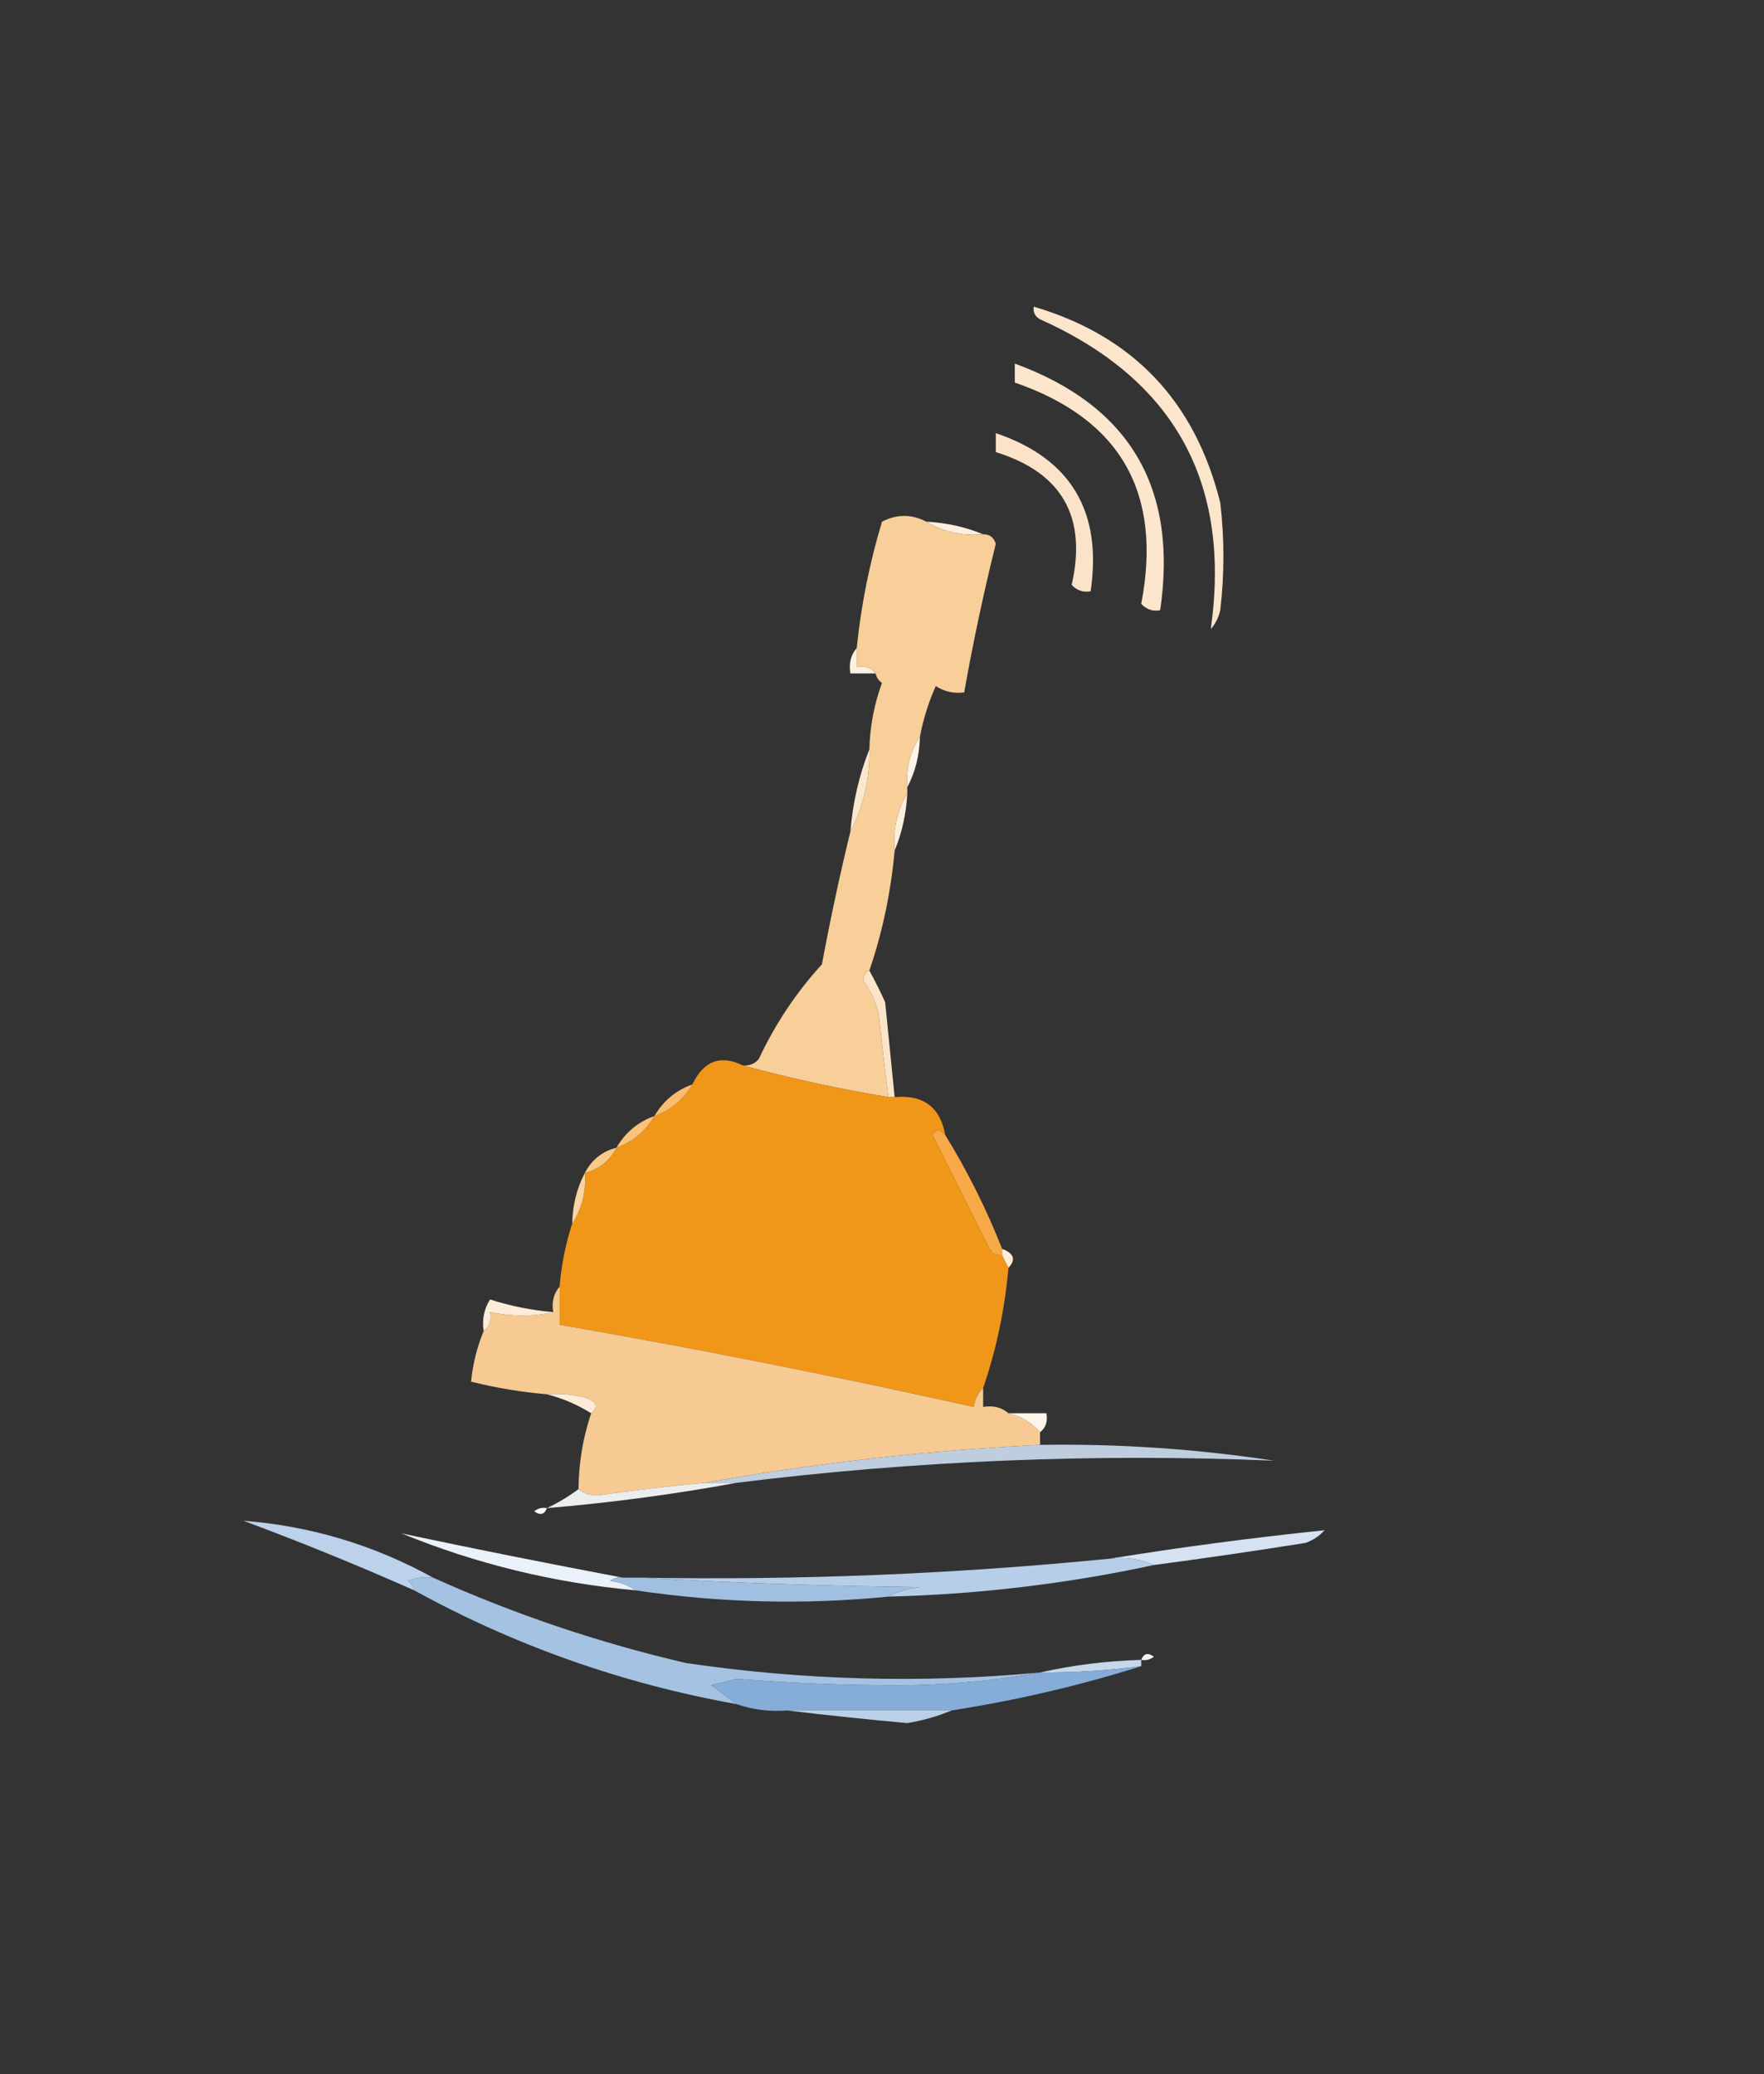<?xml version="1.0" encoding="UTF-8"?>
<!DOCTYPE svg PUBLIC "-//W3C//DTD SVG 1.1//EN" "http://www.w3.org/Graphics/SVG/1.1/DTD/svg11.dtd">
<svg xmlns="http://www.w3.org/2000/svg" version="1.1" width="279px" height="328px" style="shape-rendering:geometricPrecision; text-rendering:geometricPrecision; image-rendering:optimizeQuality; fill-rule:evenodd; clip-rule:evenodd" xmlns:xlink="http://www.w3.org/1999/xlink">
<rect width="100%" height="100%" fill="#333333" stroke="none"/>
<g><path style="opacity:1" fill="#fce6cd" d="M 160.5,57.5 C 178.66,64.135 186.327,77.135 183.5,96.5C 182.325,96.719 181.325,96.386 180.5,95.5C 183.888,77.929 177.221,66.263 160.5,60.5C 160.5,59.5 160.5,58.5 160.5,57.5 Z"/></g>
<g><path style="opacity:1" fill="#fdefdf" d="M 146.5,82.5 C 149.727,82.676 152.727,83.343 155.5,84.5C 152.171,84.785 149.171,84.118 146.5,82.5 Z"/></g>
<g><path style="opacity:1" fill="#f8ce99" d="M 146.5,82.5 C 149.171,84.118 152.171,84.785 155.5,84.5C 156.497,84.47 157.164,84.97 157.5,86C 155.564,93.788 153.897,101.622 152.5,109.5C 150.856,109.714 149.356,109.38 148,108.5C 146.856,111.08 146.022,113.747 145.5,116.5C 143.96,118.838 143.294,121.505 143.5,124.5C 143.5,124.833 143.5,125.167 143.5,125.5C 141.882,128.171 141.215,131.171 141.5,134.5C 140.904,141.108 139.57,147.442 137.5,153.5C 136.903,153.735 136.57,154.235 136.5,155C 137.742,156.651 138.576,158.485 139,160.5C 139.465,164.848 139.965,169.181 140.5,173.5C 132.623,172.194 124.957,170.527 117.5,168.5C 118.496,168.586 119.329,168.252 120,167.5C 122.602,161.947 125.936,156.947 130,152.5C 131.315,145.421 132.815,138.421 134.5,131.5C 136.575,127.526 137.575,123.192 137.5,118.5C 137.594,114.864 138.261,111.364 139.5,108C 138.944,107.617 138.611,107.117 138.5,106.5C 137.791,105.596 136.791,105.263 135.5,105.5C 135.5,104.5 135.5,103.5 135.5,102.5C 136.191,95.712 137.524,89.045 139.5,82.5C 141.859,81.286 144.192,81.286 146.5,82.5 Z"/></g>
<g><path style="opacity:1" fill="#fbe3c9" d="M 157.5,68.5 C 169.355,72.52 174.355,80.853 172.5,93.5C 171.325,93.719 170.325,93.386 169.5,92.5C 171.955,81.738 167.955,74.738 157.5,71.5C 157.5,70.5 157.5,69.5 157.5,68.5 Z"/></g>
<g><path style="opacity:1" fill="#fbe5cb" d="M 163.5,48.5 C 179.172,53.109 189.005,63.442 193,79.5C 193.667,85.167 193.667,90.833 193,96.5C 192.751,97.624 192.251,98.624 191.5,99.5C 194.758,76.346 185.758,60.013 164.5,50.5C 163.702,50.043 163.369,49.376 163.5,48.5 Z"/></g>
<g><path style="opacity:1" fill="#fcf0df" d="M 135.5,102.5 C 135.5,103.5 135.5,104.5 135.5,105.5C 136.791,105.263 137.791,105.596 138.5,106.5C 137.167,106.5 135.833,106.5 134.5,106.5C 134.232,104.901 134.566,103.568 135.5,102.5 Z"/></g>
<g><path style="opacity:1" fill="#fdf3e8" d="M 145.5,116.5 C 145.435,119.428 144.768,122.095 143.5,124.5C 143.294,121.505 143.96,118.838 145.5,116.5 Z"/></g>
<g><path style="opacity:1" fill="#fbe7ce" d="M 137.5,118.5 C 137.575,123.192 136.575,127.526 134.5,131.5C 134.882,126.908 135.882,122.575 137.5,118.5 Z"/></g>
<g><path style="opacity:1" fill="#fdeede" d="M 143.5,125.5 C 143.324,128.727 142.657,131.727 141.5,134.5C 141.215,131.171 141.882,128.171 143.5,125.5 Z"/></g>
<g><path style="opacity:1" fill="#fbe5c9" d="M 137.5,153.5 C 138.382,155.084 139.215,156.751 140,158.5C 140.501,163.508 141.001,168.508 141.5,173.5C 141.167,173.5 140.833,173.5 140.5,173.5C 139.965,169.181 139.465,164.848 139,160.5C 138.576,158.485 137.742,156.651 136.5,155C 136.57,154.235 136.903,153.735 137.5,153.5 Z"/></g>
<g><path style="opacity:1" fill="#f09619" d="M 117.5,168.5 C 124.957,170.527 132.623,172.194 140.5,173.5C 140.833,173.5 141.167,173.5 141.5,173.5C 146.056,173.101 148.722,175.101 149.5,179.5C 148.637,178.537 147.97,178.537 147.5,179.5C 150.5,185.5 153.5,191.5 156.5,197.5C 156.957,198.298 157.624,198.631 158.5,198.5C 158.833,199.167 159.167,199.833 159.5,200.5C 158.913,207.109 157.579,213.442 155.5,219.5C 154.732,220.263 154.232,221.263 154,222.5C 132.286,217.653 110.453,213.32 88.5,209.5C 88.5,207.5 88.5,205.5 88.5,203.5C 88.788,200.061 89.454,196.728 90.5,193.5C 92.04,191.162 92.706,188.495 92.5,185.5C 94.749,184.92 96.415,183.587 97.5,181.5C 100.089,180.581 102.089,178.914 103.5,176.5C 106.089,175.581 108.089,173.914 109.5,171.5C 111.299,167.756 113.966,166.756 117.5,168.5 Z"/></g>
<g><path style="opacity:1" fill="#fabc6e" d="M 109.5,171.5 C 108.089,173.914 106.089,175.581 103.5,176.5C 104.911,174.086 106.911,172.419 109.5,171.5 Z"/></g>
<g><path style="opacity:1" fill="#fac27b" d="M 103.5,176.5 C 102.089,178.914 100.089,180.581 97.5,181.5C 98.911,179.086 100.911,177.419 103.5,176.5 Z"/></g>
<g><path style="opacity:1" fill="#fbca8b" d="M 97.5,181.5 C 96.415,183.587 94.749,184.92 92.5,185.5C 93.585,183.413 95.251,182.08 97.5,181.5 Z"/></g>
<g><path style="opacity:1" fill="#fad4a1" d="M 92.5,185.5 C 92.706,188.495 92.04,191.162 90.5,193.5C 90.565,190.572 91.232,187.905 92.5,185.5 Z"/></g>
<g><path style="opacity:1" fill="#f8a947" d="M 149.5,179.5 C 153.008,185.182 156.008,191.182 158.5,197.5C 158.5,197.833 158.5,198.167 158.5,198.5C 157.624,198.631 156.957,198.298 156.5,197.5C 153.5,191.5 150.5,185.5 147.5,179.5C 147.97,178.537 148.637,178.537 149.5,179.5 Z"/></g>
<g><path style="opacity:1" fill="#ffedd9" d="M 158.5,197.5 C 160.382,198.221 160.715,199.221 159.5,200.5C 159.167,199.833 158.833,199.167 158.5,198.5C 158.5,198.167 158.5,197.833 158.5,197.5 Z"/></g>
<g><path style="opacity:1" fill="#f6ca92" d="M 88.5,203.5 C 88.5,205.5 88.5,207.5 88.5,209.5C 110.453,213.32 132.286,217.653 154,222.5C 154.232,221.263 154.732,220.263 155.5,219.5C 155.5,220.5 155.5,221.5 155.5,222.5C 157.099,222.232 158.432,222.566 159.5,223.5C 161.531,223.972 163.198,224.972 164.5,226.5C 164.5,227.167 164.5,227.833 164.5,228.5C 146.566,229.387 128.899,231.387 111.5,234.5C 105.823,235.02 100.157,235.686 94.5,236.5C 93.274,236.48 92.274,236.147 91.5,235.5C 91.53,231.382 92.197,227.382 93.5,223.5C 94.692,222.434 94.359,221.601 92.5,221C 90.527,220.505 88.527,220.338 86.5,220.5C 82.443,220.152 78.443,219.486 74.5,218.5C 74.802,215.627 75.469,212.961 76.5,210.5C 77.404,209.791 77.737,208.791 77.5,207.5C 81.015,208.239 84.349,208.239 87.5,207.5C 87.232,205.901 87.566,204.568 88.5,203.5 Z"/></g>
<g><path style="opacity:1" fill="#fcecd9" d="M 87.5,207.5 C 84.349,208.239 81.015,208.239 77.5,207.5C 77.737,208.791 77.404,209.791 76.5,210.5C 76.215,208.712 76.548,207.045 77.5,205.5C 80.757,206.551 84.09,207.218 87.5,207.5 Z"/></g>
<g><path style="opacity:1" fill="#fcebd6" d="M 86.5,220.5 C 88.527,220.338 90.527,220.505 92.5,221C 94.359,221.601 94.692,222.434 93.5,223.5C 91.308,222.131 88.975,221.131 86.5,220.5 Z"/></g>
<g><path style="opacity:1" fill="#fef5ea" d="M 159.5,223.5 C 161.5,223.5 163.5,223.5 165.5,223.5C 165.737,224.791 165.404,225.791 164.5,226.5C 163.198,224.972 161.531,223.972 159.5,223.5 Z"/></g>
<g><path style="opacity:1" fill="#becedf" d="M 164.5,228.5 C 176.917,228.302 189.25,229.136 201.5,231C 173.1,229.818 144.767,230.985 116.5,234.5C 114.833,234.5 113.167,234.5 111.5,234.5C 128.899,231.387 146.566,229.387 164.5,228.5 Z"/></g>
<g><path style="opacity:1" fill="#ebeeee" d="M 111.5,234.5 C 113.167,234.5 114.833,234.5 116.5,234.5C 106.699,236.31 96.699,237.643 86.5,238.5C 88.22,237.692 89.887,236.692 91.5,235.5C 92.274,236.147 93.274,236.48 94.5,236.5C 100.157,235.686 105.823,235.02 111.5,234.5 Z"/></g>
<g><path style="opacity:1" fill="#fdfefe" d="M 86.5,238.5 C 86.103,239.525 85.437,239.692 84.5,239C 85.094,238.536 85.761,238.369 86.5,238.5 Z"/></g>
<g><path style="opacity:1" fill="#ebf1f8" d="M 98.5,249.5 C 97.761,249.369 97.094,249.536 96.5,250C 98.058,250.21 99.391,250.71 100.5,251.5C 87.692,250.34 75.359,247.34 63.5,242.5C 74.958,244.925 86.624,247.258 98.5,249.5 Z"/></g>
<g><path style="opacity:1" fill="#d4e2f1" d="M 182.5,247.5 C 180.393,246.532 178.059,246.198 175.5,246.5C 186.73,244.682 198.064,243.182 209.5,242C 208.672,242.915 207.672,243.581 206.5,244C 198.506,245.277 190.506,246.444 182.5,247.5 Z"/></g>
<g><path style="opacity:1" fill="#bcd1ea" d="M 68.5,249.5 C 67.127,249.343 65.793,249.51 64.5,250C 65.056,250.383 65.389,250.883 65.5,251.5C 56.616,247.558 47.616,243.892 38.5,240.5C 49.099,241.319 59.099,244.319 68.5,249.5 Z"/></g>
<g><path style="opacity:1" fill="#b7cee9" d="M 175.5,246.5 C 178.059,246.198 180.393,246.532 182.5,247.5C 168.697,250.475 154.697,252.142 140.5,252.5C 141.952,251.698 143.618,251.198 145.5,251C 130.661,250.831 115.994,250.331 101.5,249.5C 126.23,249.932 150.897,248.932 175.5,246.5 Z"/></g>
<g><path style="opacity:1" fill="#a1c0e1" d="M 98.5,249.5 C 99.5,249.5 100.5,249.5 101.5,249.5C 115.994,250.331 130.661,250.831 145.5,251C 143.618,251.198 141.952,251.698 140.5,252.5C 127.165,253.821 113.832,253.487 100.5,251.5C 99.391,250.71 98.058,250.21 96.5,250C 97.094,249.536 97.761,249.369 98.5,249.5 Z"/></g>
<g><path style="opacity:1" fill="#a5c2e2" d="M 68.5,249.5 C 81.361,255.287 94.694,259.787 108.5,263C 127.102,265.736 145.769,266.236 164.5,264.5C 156.053,266.02 147.387,266.687 138.5,266.5C 131.151,266.426 123.818,266.092 116.5,265.5C 115.167,265.833 113.833,266.167 112.5,266.5C 113.901,267.521 115.235,268.521 116.5,269.5C 98.449,266.262 81.449,260.262 65.5,251.5C 65.389,250.883 65.056,250.383 64.5,250C 65.793,249.51 67.127,249.343 68.5,249.5 Z"/></g>
<g><path style="opacity:1" fill="#f4f7fb" d="M 180.5,262.5 C 180.897,261.475 181.563,261.308 182.5,262C 181.906,262.464 181.239,262.631 180.5,262.5 Z"/></g>
<g><path style="opacity:1" fill="#c5d7eb" d="M 180.5,262.5 C 180.5,262.833 180.5,263.167 180.5,263.5C 175.195,264.194 169.862,264.528 164.5,264.5C 169.633,263.335 174.966,262.668 180.5,262.5 Z"/></g>
<g><path style="opacity:1" fill="#85add8" d="M 180.5,263.5 C 170.785,266.564 160.785,268.898 150.5,270.5C 141.833,270.5 133.167,270.5 124.5,270.5C 121.721,270.721 119.054,270.388 116.5,269.5C 115.235,268.521 113.901,267.521 112.5,266.5C 113.833,266.167 115.167,265.833 116.5,265.5C 123.818,266.092 131.151,266.426 138.5,266.5C 147.387,266.687 156.053,266.02 164.5,264.5C 169.862,264.528 175.195,264.194 180.5,263.5 Z"/></g>
<g><path style="opacity:1" fill="#bad0e8" d="M 124.5,270.5 C 133.167,270.5 141.833,270.5 150.5,270.5C 148.362,271.404 146.029,272.071 143.5,272.5C 137.015,271.909 130.681,271.243 124.5,270.5 Z"/></g>
</svg>

